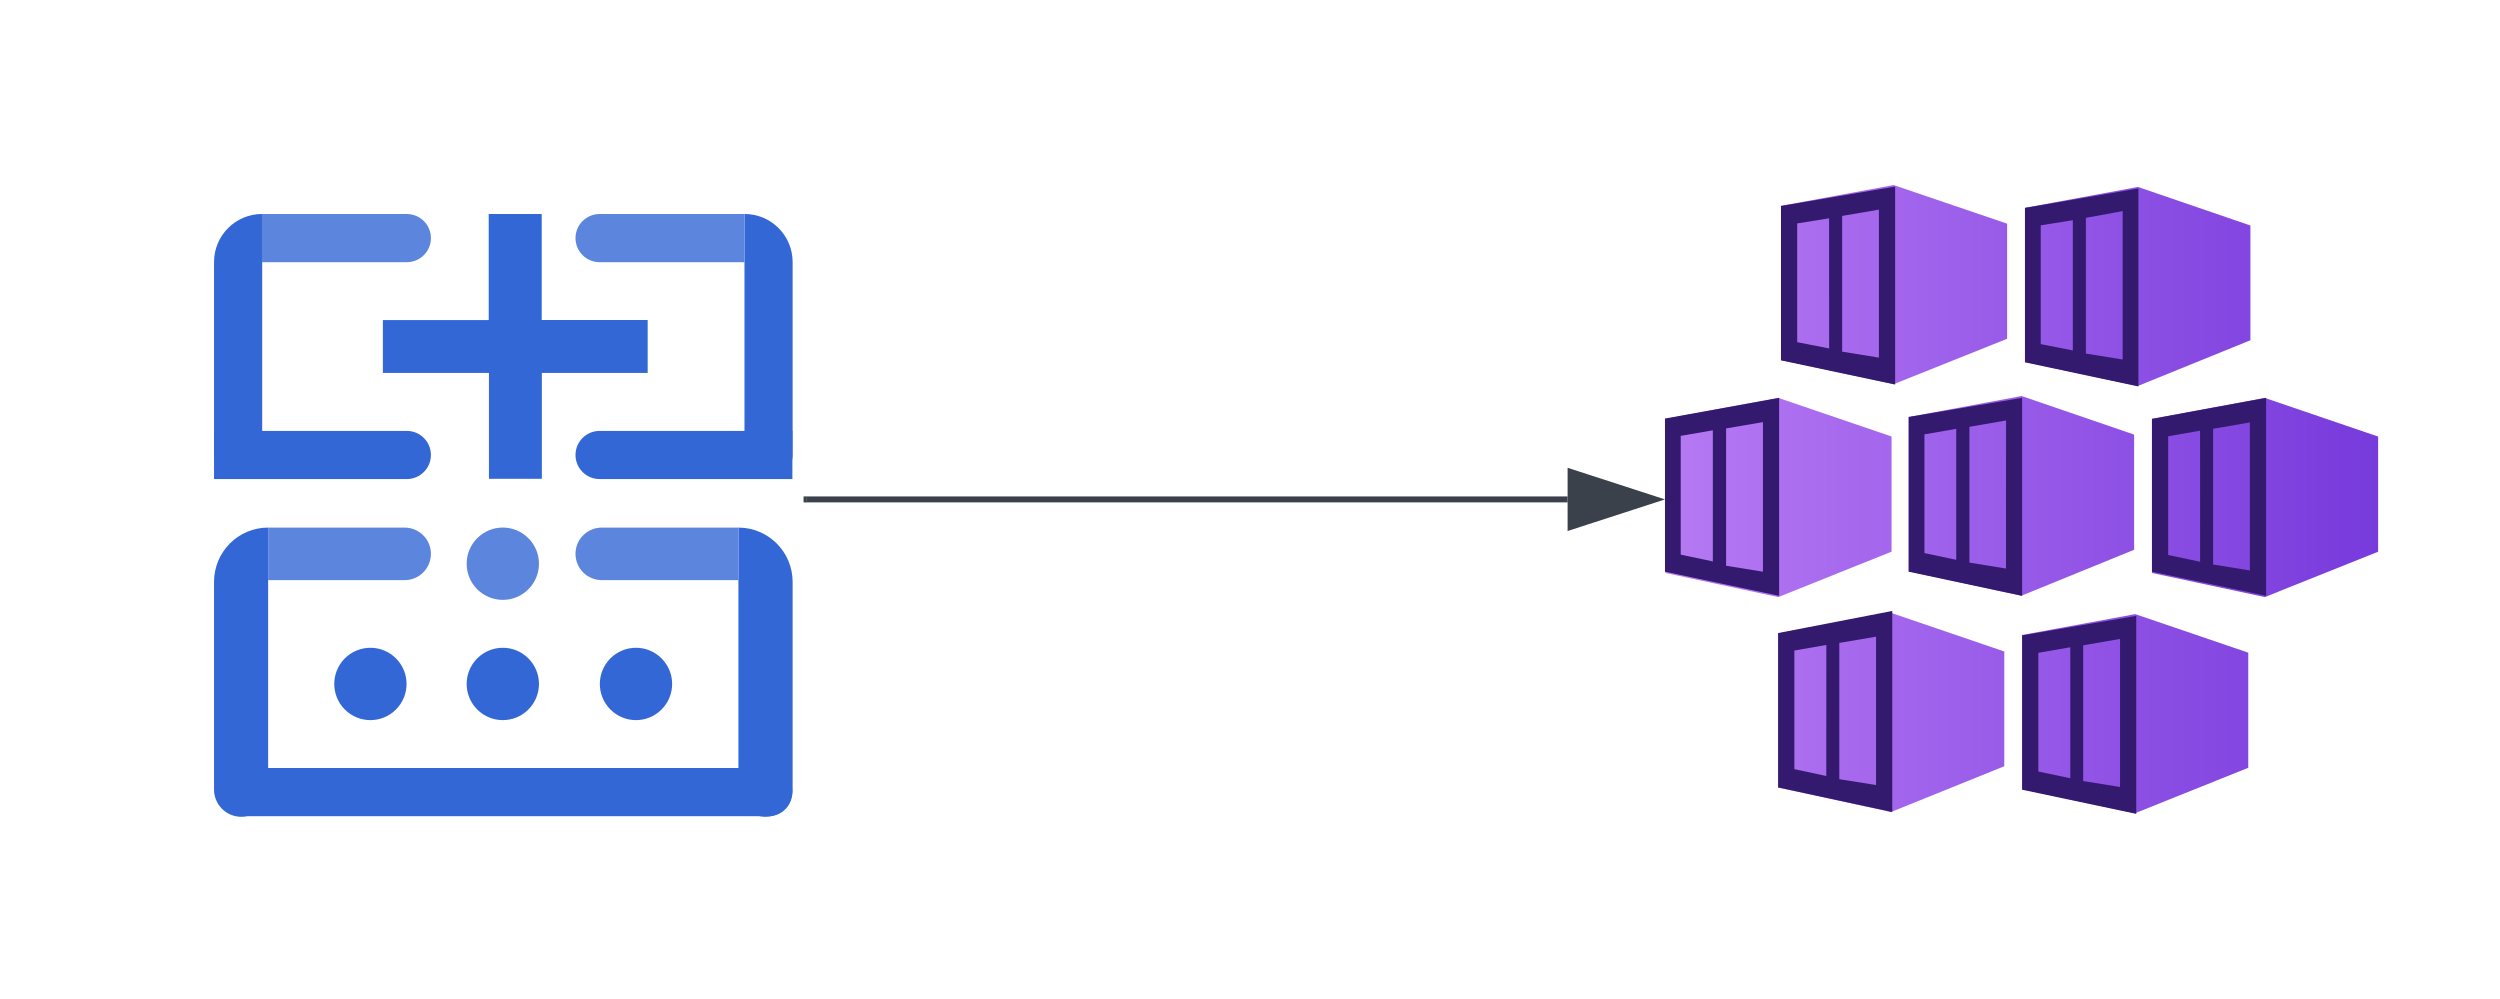 <svg xmlns="http://www.w3.org/2000/svg" xmlns:lucid="lucid" width="420.5" height="168"><g transform="translate(-480 280)" lucid:page-tab-id="0_0"><path d="M520.1-150.82h89.17c2.24 0 4 1.82 4 4.06 0 2.23-1.76 4.05-4 4.05H520.1v-8.12zM605.22-244v40.5c0 2.22 1.8 4.04 4.05 4.04 2.23 0 4.05-1.82 4.05-4.05v-32.4c0-4.5-3.63-8.1-8.1-8.1z" stroke="#000" stroke-opacity="0" fill="#3367d6"/><path d="M605.22-244h-24.36c-2.24 0-4.06 1.8-4.06 4.05 0 2.24 1.82 4.05 4.06 4.05h24.36v-8.1z" stroke="#000" stroke-opacity="0" fill="#5c85de"/><path d="M613.28-207.52h-32.43c-2.23 0-4.05 1.8-4.05 4.05 0 2.24 1.82 4.05 4.05 4.05h32.43v-8.1zM516-207.52h32.43c2.23 0 4.05 1.8 4.05 4.05 0 2.24-1.82 4.05-4.05 4.05H516v-8.1z" stroke="#000" stroke-opacity="0" fill="#3367d6"/><path d="M524.1-244v40.5c0 2.22-1.8 4.04-4.05 4.04-2.23 0-4.05-1.82-4.05-4.05v-32.4c0-4.5 3.63-8.1 8.1-8.1z" stroke="#000" stroke-opacity="0" fill="#3367d6"/><path d="M524.06-244h24.36c2.24 0 4.06 1.8 4.06 4.05 0 2.24-1.82 4.05-4.06 4.05h-24.36v-8.1z" stroke="#000" stroke-opacity="0" fill="#5c85de"/><path d="M604.2-191.26v44.06c0 2.53 2.04 4.58 4.55 4.58 2.52 0 4.57-2.05 4.57-4.58v-34.92c0-5.06-4.1-9.14-9.13-9.14z" stroke="#000" stroke-opacity="0" fill="#3367d6"/><path d="M604.2-191.26h-22.96c-2.47 0-4.44 1.98-4.44 4.42s1.97 4.42 4.44 4.42h22.95v-8.84z" stroke="#000" stroke-opacity="0" fill="#5c85de"/><path d="M525.1-191.26v44.06c0 2.53-2.03 4.58-4.54 4.58-2.52 0-4.56-2.05-4.56-4.58v-34.92c0-5.06 4.08-9.14 9.1-9.14z" stroke="#000" stroke-opacity="0" fill="#3367d6"/><path d="M525.1-191.26h22.94c2.47 0 4.44 1.98 4.44 4.42s-1.97 4.42-4.44 4.42H525.1v-8.84z" stroke="#000" stroke-opacity="0" fill="#5c85de"/><path d="M588.96-217.27h-17.82v17.8h-8.9v-17.8H544.4v-8.9h17.8V-244h8.92v17.82h17.82v8.9zM582.67-169.26c2.38-2.38 6.23-2.38 8.6 0 2.38 2.38 2.38 6.22 0 8.6-2.37 2.38-6.22 2.38-8.6 0-2.37-2.38-2.37-6.22 0-8.6zM560.27-160.66c-2.37-2.38-2.37-6.22 0-8.6 2.38-2.38 6.23-2.38 8.6 0 2.38 2.38 2.38 6.22 0 8.6-2.37 2.38-6.22 2.38-8.6 0" stroke="#000" stroke-opacity="0" fill="#3367d6"/><path d="M560.27-180.88c-2.37-2.38-2.37-6.22 0-8.6 2.38-2.38 6.23-2.38 8.6 0 2.38 2.38 2.38 6.22 0 8.6-2.37 2.37-6.22 2.37-8.6 0" stroke="#000" stroke-opacity="0" fill="#5c85de"/><path d="M538-160.66c-2.37-2.38-2.37-6.22 0-8.6 2.38-2.38 6.23-2.38 8.6 0 2.38 2.38 2.38 6.22 0 8.6s-6.22 2.38-8.6 0" stroke="#000" stroke-opacity="0" fill="#3367d6"/><path d="M512.8-247.2v102.4h102.4v-102.4z" stroke="#000" stroke-opacity="0" fill-opacity="0"/><path d="M798.54-248.88l-18.98 3.5v25.94l18.98 4.05 19.06-7.63v-19.36l-19.06-6.48z" stroke="#000" stroke-opacity="0" fill="url(#a)"/><path d="M799.2-215.83l17.37-7c.42-.2.68-.53.8-.96v-17.5c-.05-.57-.38-1-.87-1.22l-17.56-5.97h-.8l-17.2 3.2c-.6.16-.98.6-1.02 1.2v23.42c0 .63.4 1.15 1 1.28l17.42 3.64c.3.06.56.03.86-.07z" stroke="#000" stroke-opacity="0" fill-opacity="0"/><path d="M779.56-245.36v25.97l19.2 4.07v-33.3zm8.1 23.97l-5.37-1.06v-19.97l5.36-.86zm8.37 1.54l-6.18-1v-22.83l6.18-1.06z" stroke="#000" stroke-opacity="0" fill="#341a6e"/><path d="M839.56-248.55l-18.96 3.5v25.94l18.96 4.04 18.96-7.7v-19.3l-18.96-6.5z" stroke="#000" stroke-opacity="0" fill="url(#b)"/><path d="M820.6-245.03v25.97l19.08 4.06v-33.3zm8.05 23.97l-5.4-1.06v-19.98l5.4-.86zm8.38 1.53l-6.18-1v-22.83l6.18-1.13z" stroke="#000" stroke-opacity="0" fill="#341a6e"/><path d="M779.1-213.07l-18.98 3.52v25.93l18.98 4.05 19.06-7.64v-19.37l-19.06-6.5z" stroke="#000" stroke-opacity="0" fill="url(#c)"/><path d="M760.05-209.6v25.76l19.2 4.06v-33.3zm8.05 24.03l-5.4-1.14v-19.98l5.4-.93zm8.43 1.73l-6.2-1v-23.1l6.2-1.06z" stroke="#000" stroke-opacity="0" fill="#341a6e"/><path d="M820-213.38l-18.96 3.52v25.95L820-179.8l18.96-7.73v-19.37l-18.96-6.5z" stroke="#000" stroke-opacity="0" fill="url(#d)"/><path d="M801.04-209.87v26.03l19.08 4.06v-33.3zm8 24.03l-5.35-1.13v-19.97l5.35-.93zm8.37 1.47l-6.15-1v-22.84l6.16-1.07z" stroke="#000" stroke-opacity="0" fill="#341a6e"/><path d="M860.94-213.07l-18.98 3.52v25.93l18.98 4.05L880-187.2v-19.37l-19.06-6.5z" stroke="#000" stroke-opacity="0" fill="url(#e)"/><path d="M841.96-209.54v25.7l19.2 4.06v-33.3zm8.1 24.03l-5.37-1.14v-19.97l5.36-.94zm8.37 1.46l-6.18-1v-22.83l6.18-1.07z" stroke="#000" stroke-opacity="0" fill="#341a6e"/><path d="M798.06-176.92l-18.98 3.45v25.93l18.98 4.12 19.06-7.7v-19.3l-19.06-6.5z" stroke="#000" stroke-opacity="0" fill="url(#f)"/><path d="M798.86-143.9l17.3-6.66c.54-.2.84-.66.84-1.2v-17.3c.08-.66-.26-1.25-.86-1.48l-17.54-6c-.3-.1-.57-.1-.83 0l-17.28 3.15c-.6.1-1.06.63-1.06 1.25v23.55c0 .63.4 1.15 1 1.28l17.48 3.4c.3.1.6.1.94 0z" stroke="#000" stroke-opacity="0" fill-opacity="0"/><path d="M779.08-173.52v25.97l19.2 4.13v-33.82zm8.1 24.04l-5.37-1.15v-19.95l5.38-.94zm8.37 1.52l-6.18-.98v-22.92l6.18-1.05z" stroke="#000" stroke-opacity="0" fill="#341a6e"/><path d="M839.1-176.7l-18.98 3.5v25.94l18.98 4.05 19.06-7.65v-19.36l-19.06-6.5z" stroke="#000" stroke-opacity="0" fill="url(#g)"/><path d="M820.12-173.13v25.96l19.2 4.06v-33.3zm8.1 24.03l-5.37-1.13v-19.97l5.37-.93zm8.37 1.47l-6.2-1v-22.83l6.2-1.07z" stroke="#000" stroke-opacity="0" fill="#341a6e"/><path d="M779.48-245.5v32.54l-19.48 3.4.12 25.96 18.88 4.03v32.12l19 4.13 41.24.32 18.9-7.63v-19.4l2.85-9.43 18.52-7.42v-19.83l-18.3-6.26-2.62-9.86v-19.3l-18.88-6.24-41.24-.64z" stroke="#000" stroke-opacity="0" fill-opacity="0"/><path d="M615.7-196h127.97" stroke="#3a414a" fill="none"/><path d="M615.7-195.53h-.5v-.94h.5z" stroke="#3a414a" stroke-width=".05" fill="#3a414a"/><path d="M758.43-196l-14.26 4.63v-9.26z" stroke="#3a414a" fill="#3a414a"/><defs><linearGradient gradientUnits="userSpaceOnUse" id="a" x1="760" y1="-196" x2="880" y2="-196"><stop offset="0%" stop-color="#b77af4"/><stop offset="100%" stop-color="#773adc"/></linearGradient><linearGradient gradientUnits="userSpaceOnUse" id="b" x1="760" y1="-196" x2="880" y2="-196"><stop offset="0%" stop-color="#b77af4"/><stop offset="100%" stop-color="#773adc"/></linearGradient><linearGradient gradientUnits="userSpaceOnUse" id="c" x1="760" y1="-196" x2="879.79" y2="-196"><stop offset="0%" stop-color="#b77af4"/><stop offset="100%" stop-color="#773adc"/></linearGradient><linearGradient gradientUnits="userSpaceOnUse" id="d" x1="760" y1="-196.1" x2="880" y2="-196.1"><stop offset="0%" stop-color="#b77af4"/><stop offset="100%" stop-color="#773adc"/></linearGradient><linearGradient gradientUnits="userSpaceOnUse" id="e" x1="760" y1="-196" x2="880" y2="-196"><stop offset="0%" stop-color="#b77af4"/><stop offset="100%" stop-color="#773adc"/></linearGradient><linearGradient gradientUnits="userSpaceOnUse" id="f" x1="760" y1="-196" x2="880" y2="-196"><stop offset="0%" stop-color="#b77af4"/><stop offset="100%" stop-color="#773adc"/></linearGradient><linearGradient gradientUnits="userSpaceOnUse" id="g" x1="760" y1="-196" x2="880" y2="-196"><stop offset="0%" stop-color="#b77af4"/><stop offset="100%" stop-color="#773adc"/></linearGradient></defs></g></svg>